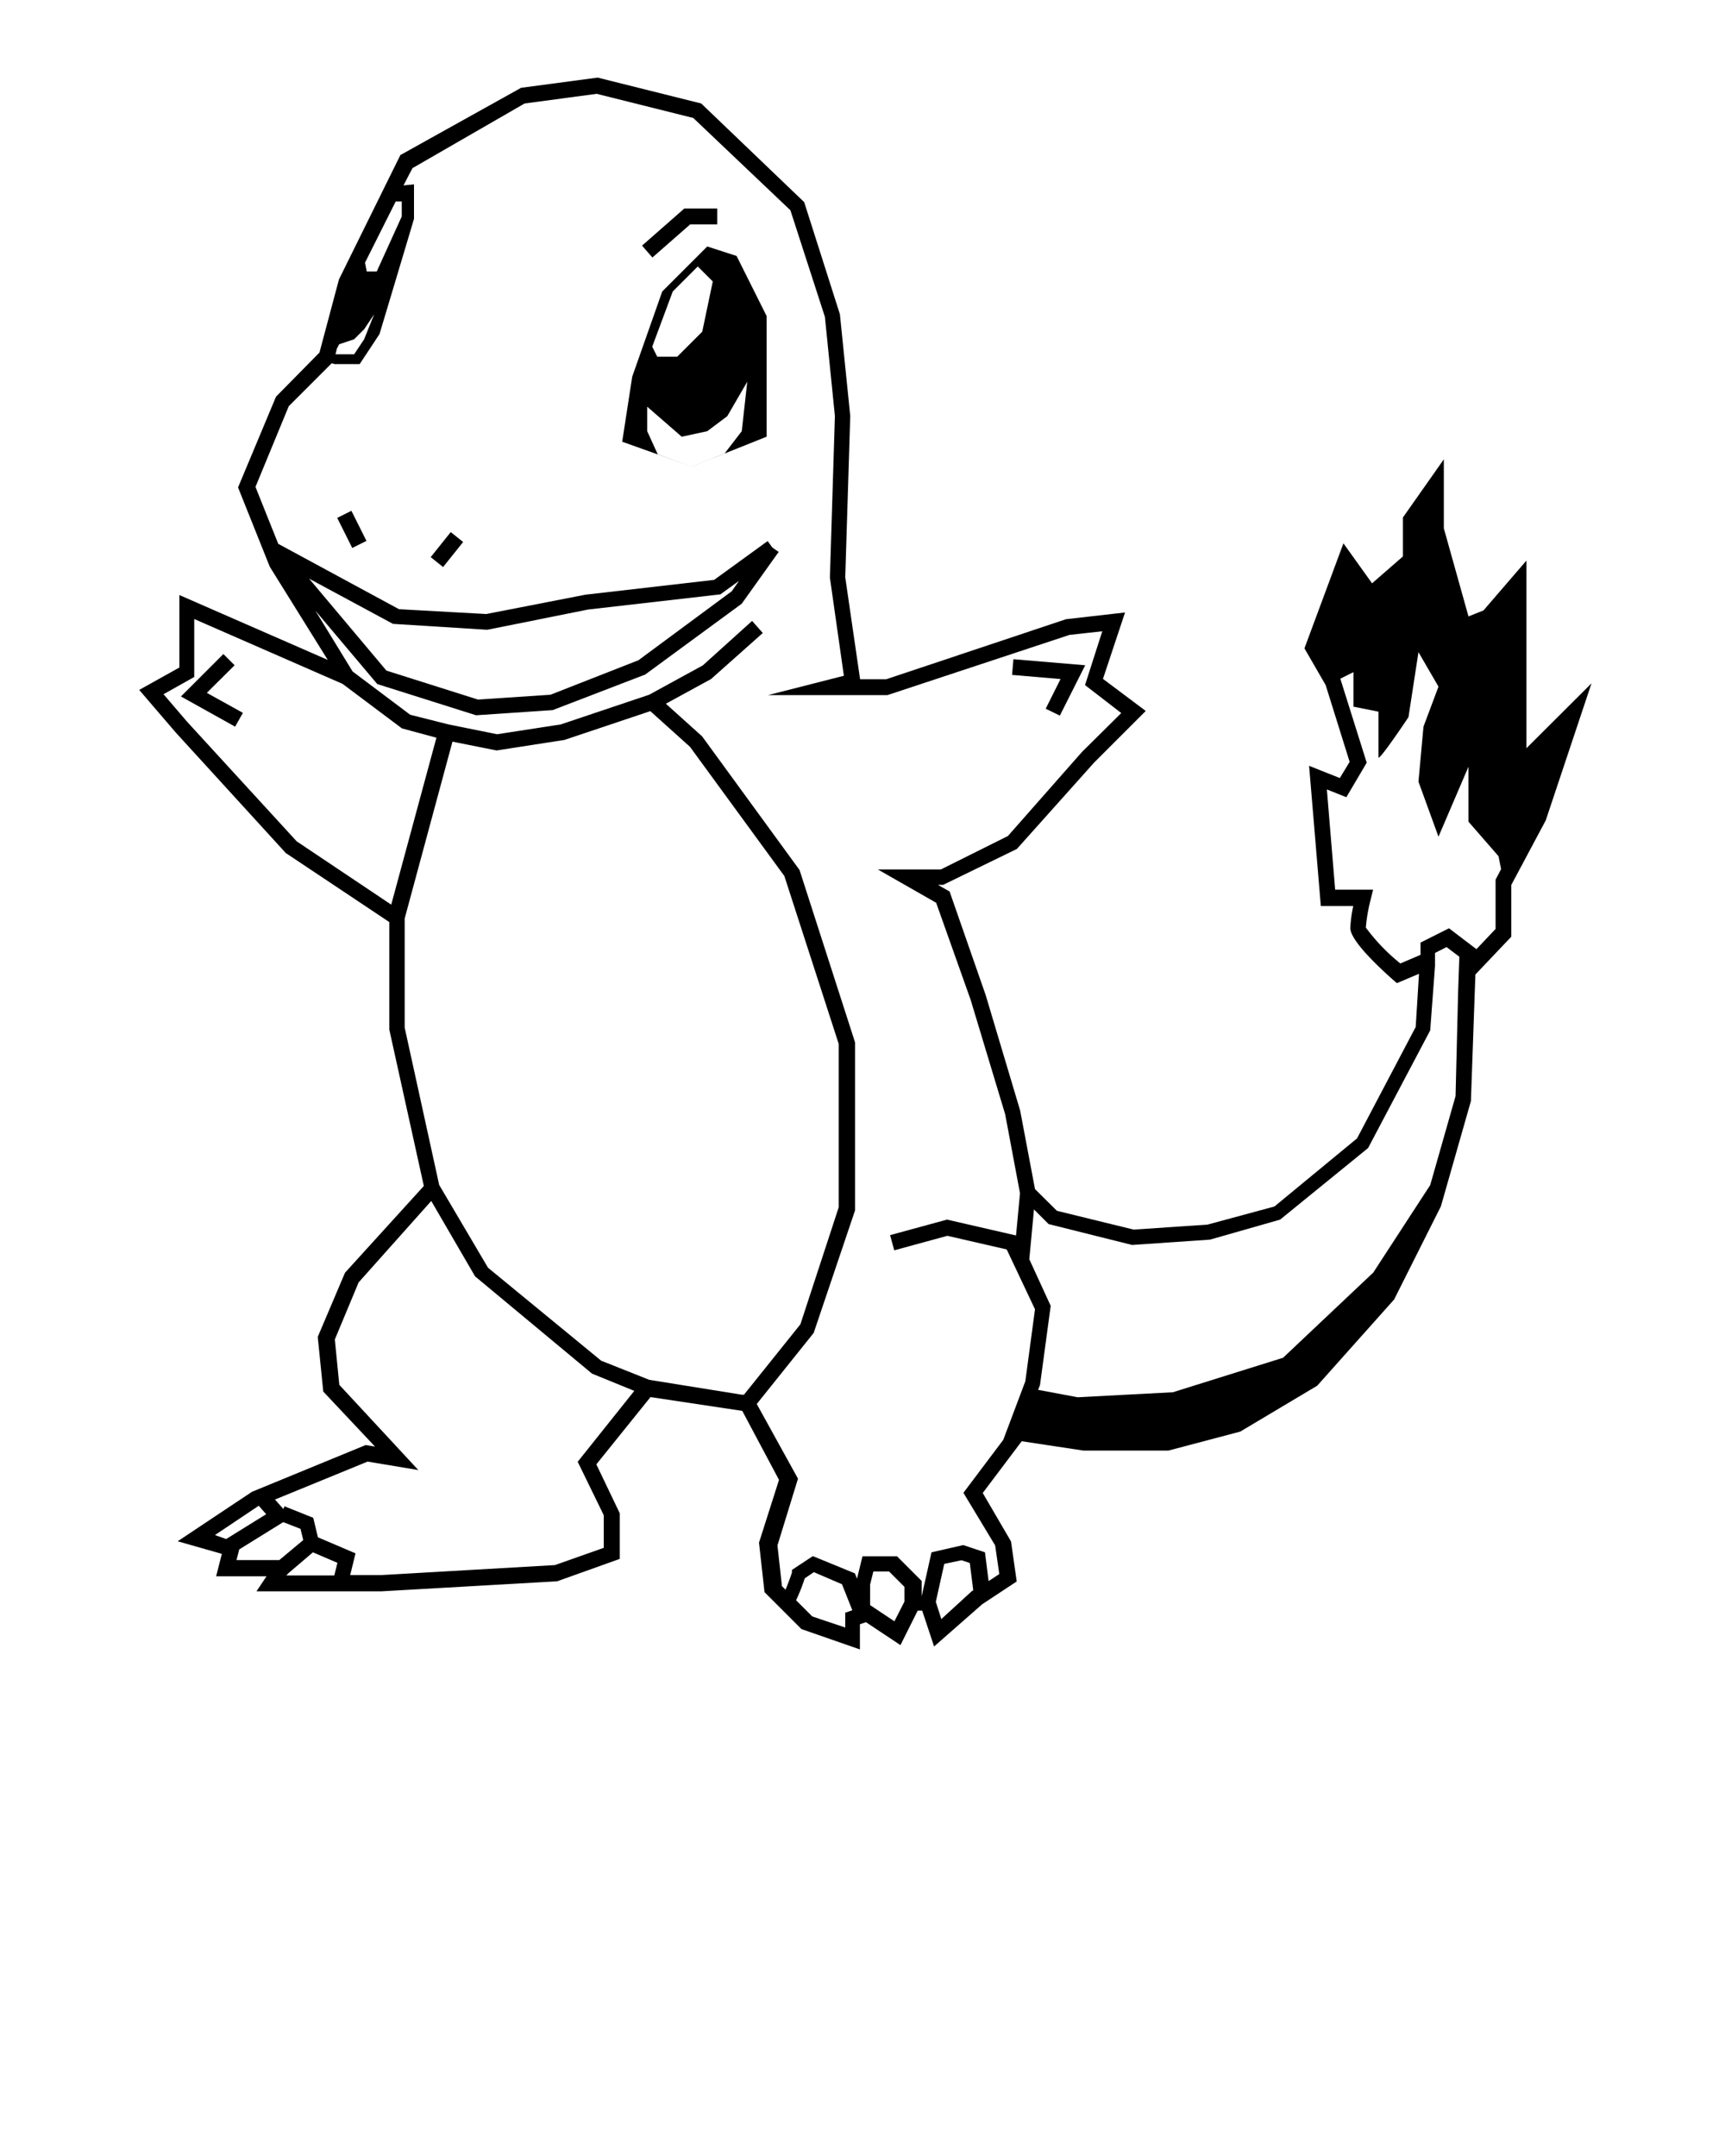 <svg xmlns="http://www.w3.org/2000/svg" data-name="Layer 1" viewBox="0 0 100 125" x="0px" y="0px"><title>polygon-pokemons</title><polygon points="13.6 38.57 12.95 37.92 10.49 40.38 13.63 42.13 14.08 41.33 11.99 40.17 13.6 38.57"/><polygon points="60.62 41.09 61.44 41.49 62.91 38.57 58.75 38.22 58.67 39.13 61.48 39.37 60.62 41.09"/><polygon points="40.01 13.01 41.58 13.01 41.58 12.09 39.67 12.09 37.22 14.24 37.82 14.93 40.01 13.01"/><path d="M41,14.29,38.39,16.9l-1.74,4.94-.58,3.77,4.06,1.45-2-.72L37.52,25V23.58l2,1.74L41,25l1.16-.87,1.16-2L43,25,42,26.3l-1.91.76,4.35-1.74v-7l-1.74-3.48Zm-.29,4.94-1.45,1.45H38.1l-.29-.58L39,16.9l1.45-1.45.87.87Z"/><rect x="19.93" y="29.72" width="0.92" height="1.95" transform="translate(-11.57 12.36) rotate(-26.57)"/><rect x="24.97" y="31.4" width="1.86" height="0.92" transform="translate(-15.15 32.17) rotate(-51.32)"/><path d="M88.49,43.38V32.5L86,35.39l-.87.35L83.7,30.63v-4L81.33,30v2.26l-1.79,1.56-1.66-2.32-2.26,6.09,1.23,2.13,1.39,4.45-.57.94-1.78-.71.68,8.13h1.88a7.32,7.32,0,0,0-.17,1.28c0,.65,1.35,2,2.48,3l.22.19,1.28-.54-.19,3.08L78.67,66l-4.79,3.95L70,71l-4.28.29L61.27,70.2,60,68.94l-.86-4.55-2-6.7-2.09-6-.68-.39h.31l4.27-2.08,4.47-5,3-3-2.48-1.86,1.28-3.85-3.42.39L51.38,39.38H49.86L49,33.47l.29-9.35-.6-5.9-2.07-6.5L40.65,6l-6-1.5-4.44.59-7,3.9L19.65,16.2l-1.13,4.24L16,23l-2.2,5.26,1.84,4.6L19,38.26l-8.6-3.76V38.7L8.07,40l2.11,2.46,6.39,7,6,4v6.24l2,9.06L20,73.79l-1.58,3.72.32,3.17,3,3.19-.54-.09-6.59,2.71-4.31,2.87,2.56.73-.33,1.3h2.92l-.58.87h7.27l10.16-.58,3.63-1.3V87.74L34.57,84.9,37.71,81l5.32.8,2.13,4L44,89.44l.32,2.87.84.84h0l1.3,1.3,3.39,1.18V94.17l.35-.12,2,1.33,1-2h.26l.69,2.08,2.79-2.45,2-1.32-.33-2.32-1.64-2.81,2.26-3,3.57.54h4.94L71.9,83l4.46-2.66,4.46-5,2.71-5.4,1.74-6.1.26-7.34,2.08-2.19v-3l2-3.75,2.65-7.94Zm-65.2-31.7v.87l-1.45,3.19h-.58l-.1-.51,1.78-3.55Zm-3.76,8.53.13-.25.87-.29.58-.58.58-.87-.58,1.45-.58.87H19.45ZM17.2,48.78l-6.34-6.92L9.48,40.25l1.78-1V35.89l8.6,3.76,3.44,2.58,2,.54-2.62,9.68Zm20.5-7.55L40,43.3l5.47,7.49,3.15,9.73V70L46.4,76.78l-3.27,4.08-.14,0L37.64,80l-2.79-1.11L28.29,73.5l-2.83-4.8-2-9.12V53.25L26.23,43l2.56.51,3.93-.61ZM12.46,89,15,87.3l.43.49-2.32,1.44Zm1.25,1.45.16-.62,2.55-1.58,1,.39.16.65-1.39,1.16Zm3,.77L18.14,90l1.42.61-.18.73H16.6ZM35,87.85v1.89l-2.83,1-10.07.58h-1.8l.31-1.26-2.18-.93L18.16,88l-1.67-.67-.06.16-.49-.55,5.37-2.2,2.94.49-4.58-4.94-.26-2.63,1.38-3.31L25,69.63,27.54,74l6.78,5.64,2.45,1-3.28,4.11ZM49,94.36l-1.91-.64-.94-.94a10.28,10.28,0,0,0,.5-1.27l.53-.36,1.63.7.6,1.51-.41.14ZM51.85,94l-1.41-.94V91.87l.19-.76h.91l.89.89v.86Zm2.72-.13-.32-1,.49-2.2,1-.21.48.16.2,1.58-.08.05Zm3.12-4.27.24,1.66-.62.41L57.1,90l-1.26-.42L54,90l-.57,2.55h0v-.89l-1.43-1.43h-2l-.32,1.3-.12-.31-2.44-1-1.21.8,0,.15c-.11.34-.26.72-.37,1l-.21-.21-.26-2.36,1.19-3.87L43.87,81.4l3.3-4.12,2.4-7.11,0-9.73-3.22-10-5.65-7.75L38.6,40.8l2.62-1.43,3-2.67L43.6,36l-2.86,2.58-3.11,1.7L32.51,42l-3.69.57L26,42l-2.22-.56-3.34-2.51L18.28,35.4l3.59,4.26,5.73,1.81,4.44-.3,5.36-2.06L43,35l2.14-3-.37-.26-.27-.37-3.1,2.25-7.47.86L28.19,35.6l-5.06-.28-7-3.79-1.32-3.3,1.93-4.68,2.49-2.49.17.05h1.45L22,19.37l.87-2.9L24,12.69v-2l-.61.06.52-1L30.41,6l4.18-.56,5.6,1.4,5.63,5.35,2,6.18.58,5.75-.29,9.37.81,5.69L44.53,40.3h6.92L62,36.81l1.9-.21-1,3.12L65,41.34,62.72,43.6l-4.29,4.87-3.89,1.94H50.89l3.38,1.93,2,5.63,2,6.63.86,4.58-.23,2.45-4-.92-3.3.9.24.88,3.08-.84,3.44.79L60,75.91l-.56,4.17-1.28,3.4-2.31,3.07ZM17.92,33.55l4.86,2.62,5.42.34h.06l5.83-1.17,7.67-.88,1.08-.78-.42.6-5.41,4-5.1,2-4.2.28-5.31-1.68Zm66.46,30-1.47,5.16-3.3,5.07-5.23,4.94-6.39,2-5.52.29-2.29-.43.11-.28.62-4.59-1.24-2.7.27-2.89.85.85,4.84,1.21,4.52-.31,4.06-1.16,5.1-4.15,3.6-6.82L83.19,56h0l0-.75.67-.34.74.56-.07,2h0Zm2.32-9.69-1.11,1.17v0L84,53.82l-1.65.83,0,.71-1.17.5a11.2,11.2,0,0,1-2-2.08,9.45,9.45,0,0,1,.28-1.63l.14-.57h-2.2l-.48-5.81,1.13.45,1.18-2L77.7,39.35l.76-.38v2l1.45.29V43.9c0,.29,1.74-2.32,1.74-2.32l.58-3.77,1.16,2-.87,2.32-.29,3.19,1.16,3.19,1.74-4.06v3.19l1.74,2,.15.75L86.7,51Z"/></svg>
